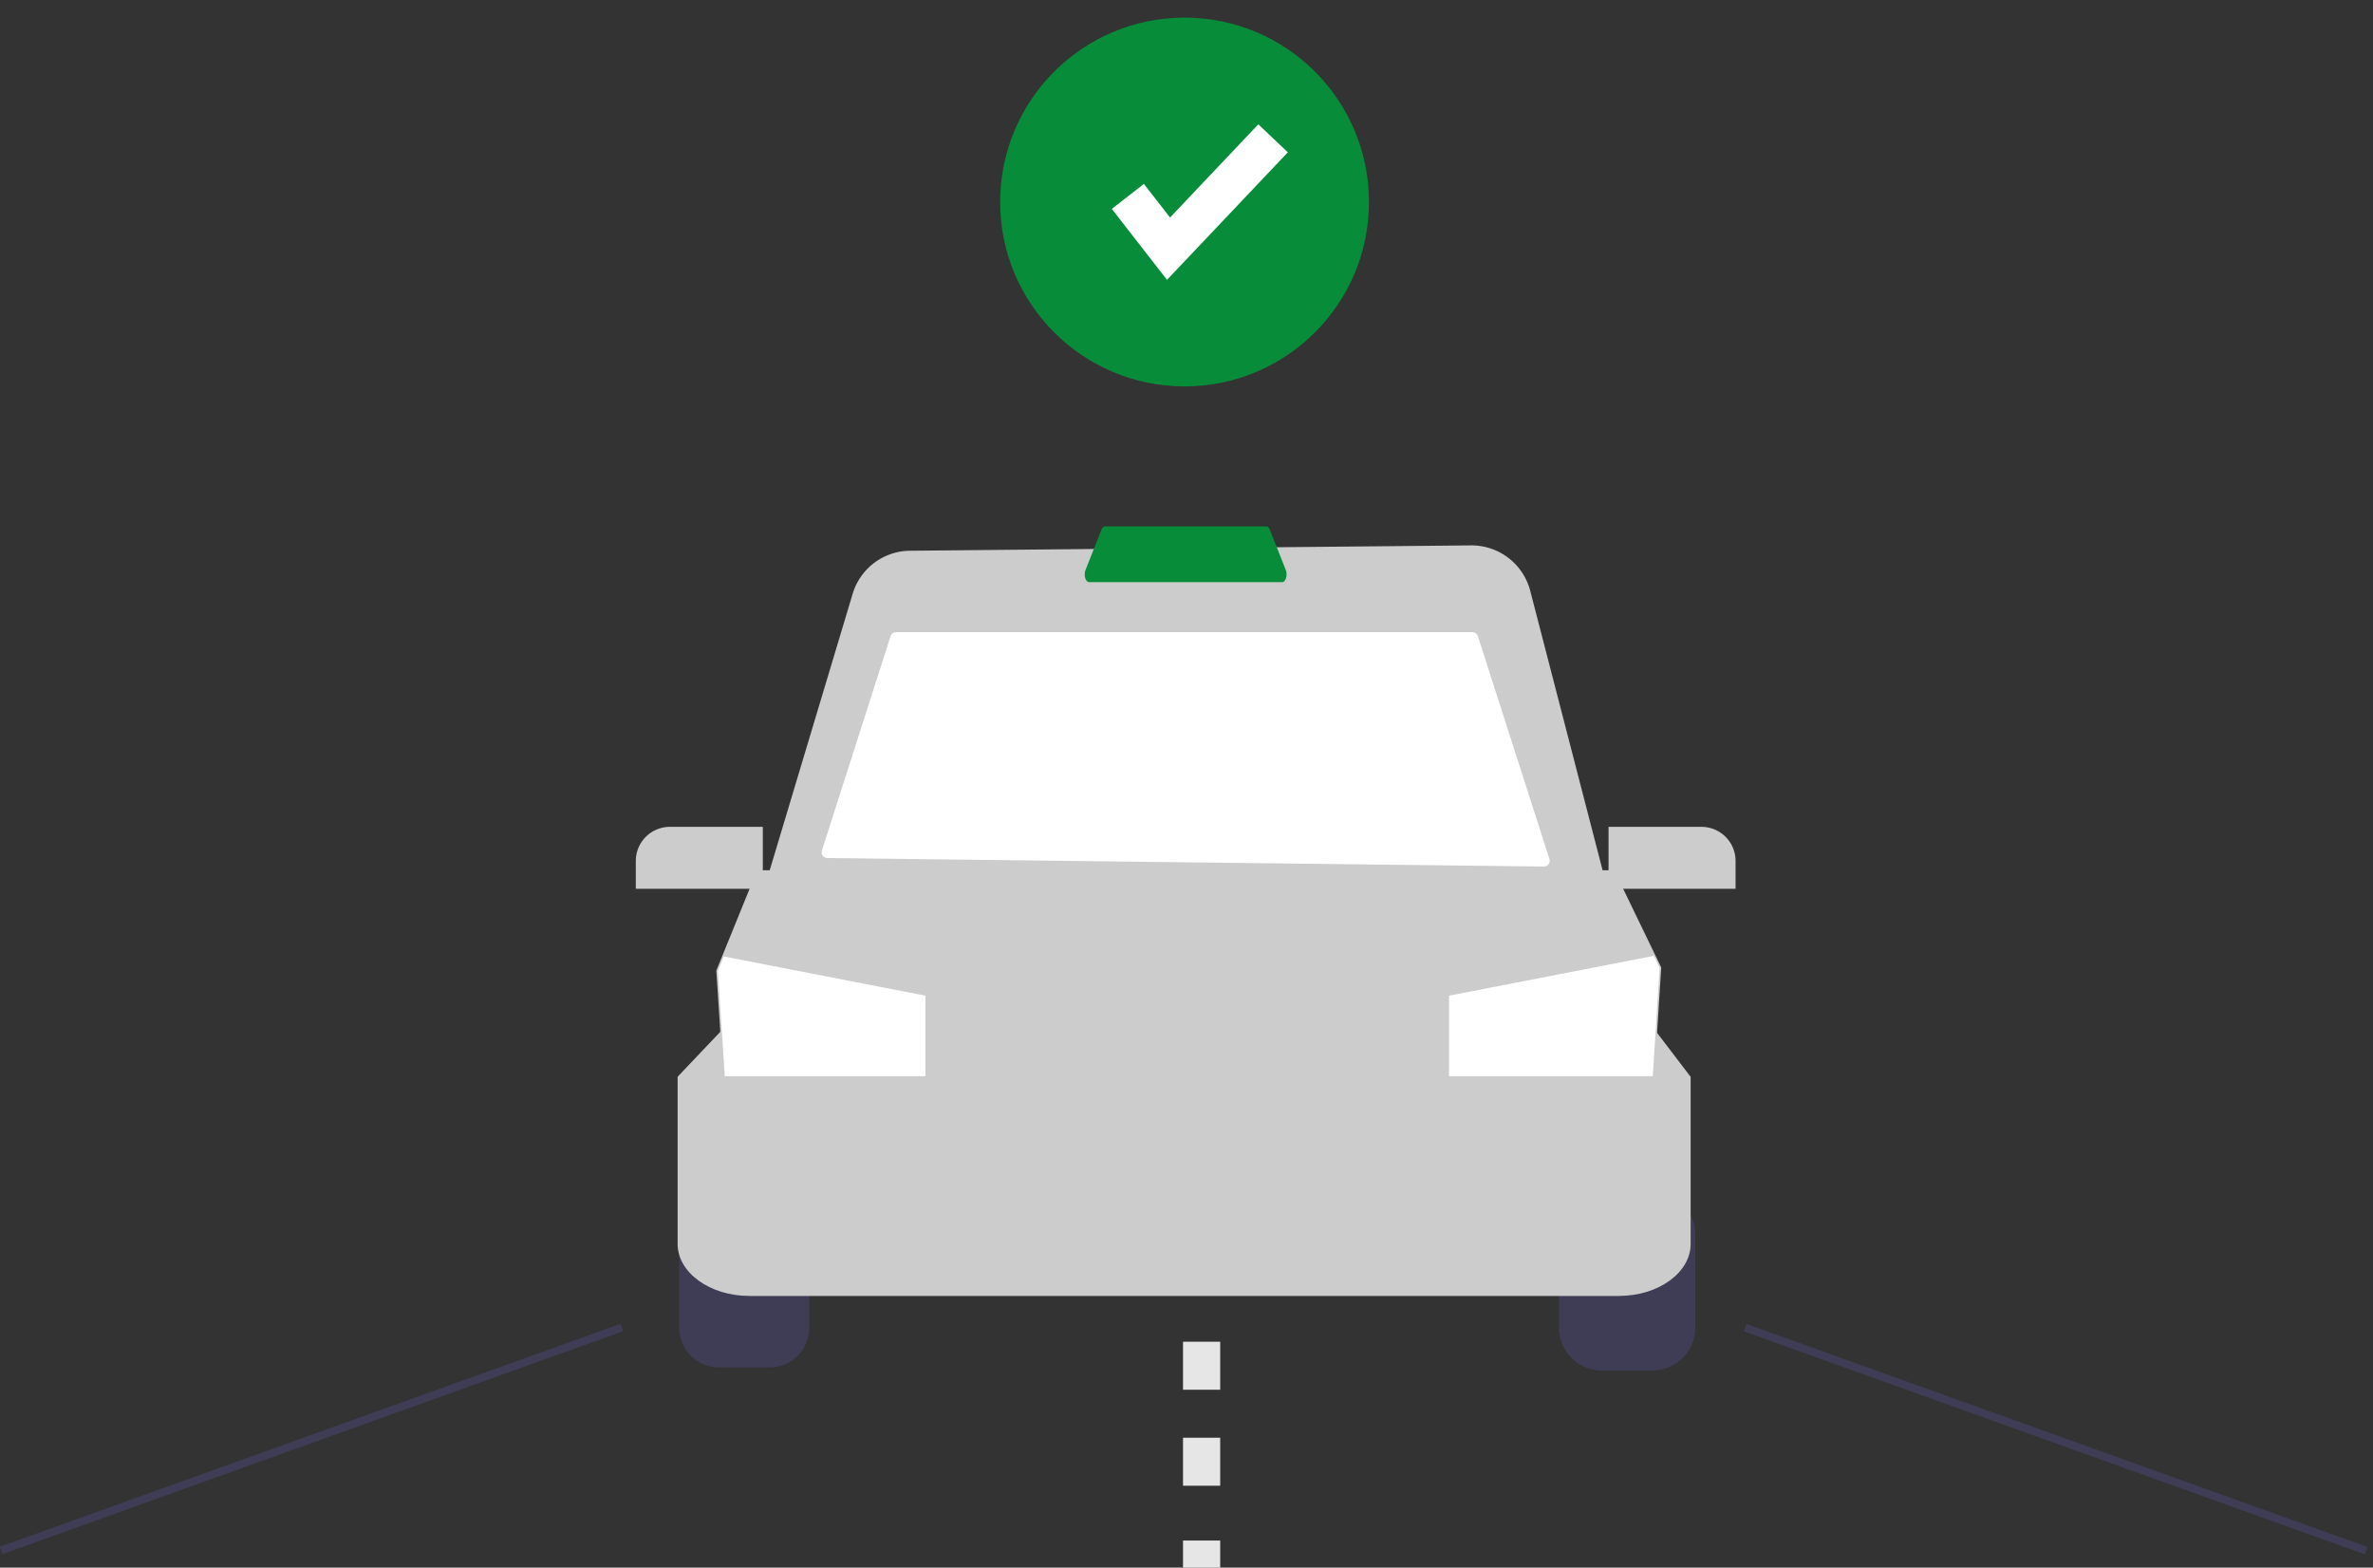 <svg width="608.582" height="402.051" xmlns="http://www.w3.org/2000/svg" data-name="Layer 1">

 <rect width="100%" height="100%" fill="#333333" stroke="none"/>

 <g>
  <title>Layer 1</title>
  <path id="svg_1" fill="#3f3d56" d="m184.392,306.4a10.221,10.221 0 0 0 -10.21,10.21l0,23.886a10.221,10.221 0 0 0 10.21,10.21l12.95,0a10.221,10.221 0 0 0 10.21,-10.21l0,-23.886a10.221,10.221 0 0 0 -10.21,-10.21l-12.95,0z"/>
  <path id="svg_2" fill="#3f3d56" d="m423.773,351.5l-12.95,0a11.017,11.017 0 0 1 -11.004,-11.004l0,-23.886a11.017,11.017 0 0 1 11.004,-11.004l12.95,0a11.017,11.017 0 0 1 11.004,11.004l0,23.886a11.017,11.017 0 0 1 -11.004,11.004z"/>
  <path id="svg_3" fill="#ccc" d="m415.18,332.375l-222.991,0c-10.148,0 -18.405,-5.983 -18.405,-13.337l0,-42.88l11.068,-11.656l239.817,0l8.915,11.681l0,42.855c0,7.354 -8.256,13.337 -18.405,13.337z"/>
  <path id="svg_4" fill="#ccc" d="m423.629,285.954l-237.504,0l-2.414,-37.009l1.536,-3.787l8.928,-21.969l219.797,0l12.071,24.947l-2.414,37.818z"/>
  <polygon id="svg_5" fill="#fff" points="425.64 248.216 423.868 276.023 371.614 276.023 371.614 255.366 424.154 245.149 425.64 248.216"/>
  <polygon id="svg_6" fill="#fff" points="237.345 255.366 237.345 276.023 185.877 276.023 184.113 249.01 185.615 245.308 237.345 255.366"/>
  <path id="svg_7" fill="#ccc" d="m412.647,229.545l-217.15,0l23.161,-77.202a15.495,15.495 0 0 1 14.763,-11.093l143.811,-1.37a15.564,15.564 0 0 1 15.219,11.665l20.196,78.001z"/>
  <path id="svg_8" fill="#fff" d="m395.93,222.245l-183.752,-2.179a1.485,1.485 0 0 1 -1.396,-1.938l17.616,-54.96a1.485,1.485 0 0 1 1.414,-1.032l147.796,0a1.485,1.485 0 0 1 1.414,1.031l18.341,57.139a1.485,1.485 0 0 1 -1.431,1.938z"/>
  <path id="svg_9" fill="#078c3a" d="m328.836,149.301l-49.528,0c-0.417,0 -0.796,-0.411 -0.988,-1.073a3.339,3.339 0 0 1 0.079,-2.059l4.084,-10.328c0.208,-0.526 0.548,-0.841 0.909,-0.841l41.36,0c0.361,0 0.701,0.314 0.909,0.841l4.084,10.328a3.339,3.339 0 0 1 0.079,2.059c-0.192,0.662 -0.571,1.073 -0.988,1.073z"/>
  <path id="svg_10" fill="#ccc" d="m195.634,227.956l-32.574,0l0,-7.16a8.74,8.74 0 0 1 8.73,-8.73l23.844,0l0,15.89z"/>
  <path id="svg_11" fill="#ccc" d="m445.105,227.956l-32.574,0l0,-15.89l23.844,0a8.74,8.74 0 0 1 8.73,8.73l-0,7.16z"/>
  <rect id="svg_12" fill="#3f3d56" transform="matrix(0.941, -0.338, 0.338, 0.941, -331.607, -123.857)" height="2" width="169.21" y="602.083" x="136.068"/>
  <rect id="svg_13" transform="rotate(-70.245 -266.14 793.87)" fill="#3f3d56" height="169.21" width="2" y="1312.348" x="400.769"/>
  <path id="svg_14" fill="#e6e6e6" d="m312.931,381.051l-9.532,0l0,-12.312l9.532,0l0,12.312zm0,-24.624l-9.532,0l0,-12.312l9.532,0l0,12.312z"/>
  <path id="svg_15" fill="#e6e6e6" d="m312.931,432.051l-9.532,0l0,-12.312l9.532,0l0,12.312zm0,-24.624l-9.532,0l0,-12.312l9.532,0l0,12.312z"/>
  <circle id="svg_30" fill="#078c3a" r="47.29" cy="51.811" cx="303.795"/>
  <polygon id="svg_31" fill="#fff" points="299.288 71.773 285.134 53.574 293.365 47.172 300.067 55.789 322.707 31.889 330.278 39.062 299.288 71.773"/>
 </g>
</svg>